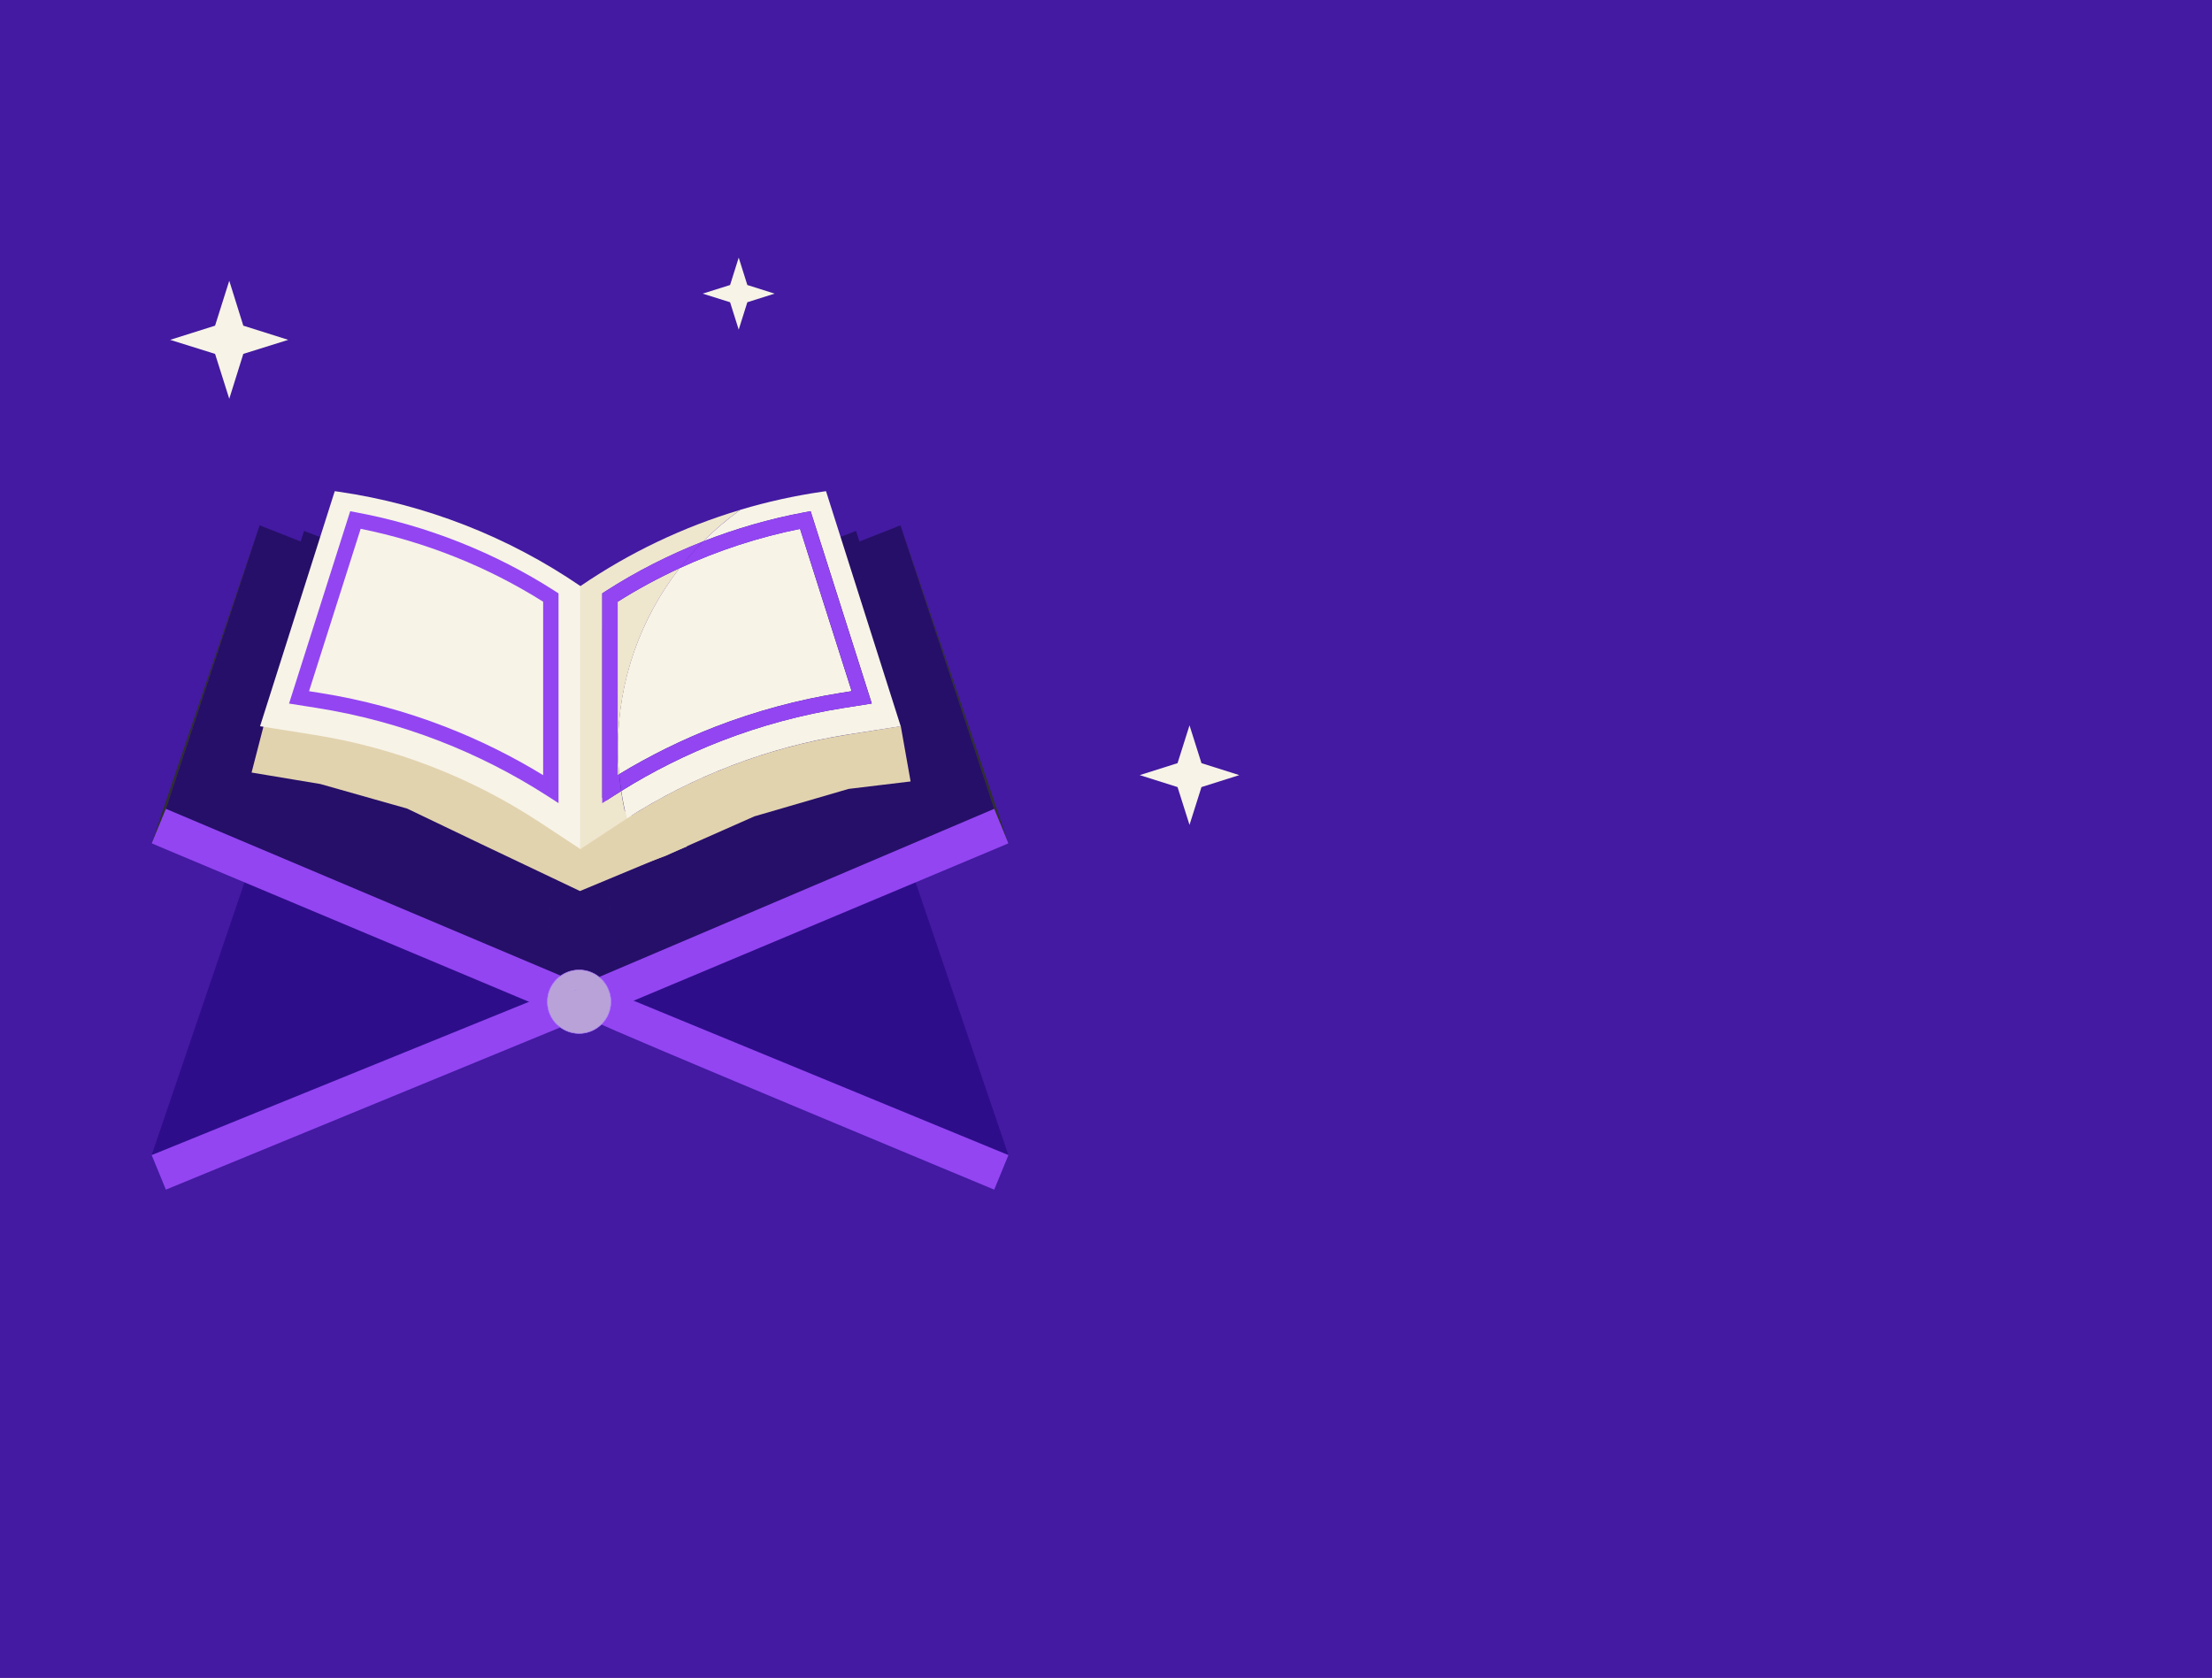<?xml version="1.0" encoding="utf-8"?>
<svg id="master-artboard" viewBox="0 0 1590.308 1206.634" version="1.1" xmlns="http://www.w3.org/2000/svg" x="0px" y="0px" enable-background="new 0 0 1700 1400" width="1590.308px" height="1206.634px"><rect x="0" y="0" width="1590.308" height="1206.634" fill="#808080" stroke="none"/><rect id="ee-background" x="0" y="0" width="1590.308" height="1206.634" style="fill: white; fill-opacity: 0; pointer-events: none;"/>
<g transform="matrix(6.033, 0, 0, 6.033, -3518.63, 26.293)"><g id="g-3" transform="matrix(1, 0, 0, 1, 0, 0)">
	<g id="g-4">
		<path class="st0" d="M 651.642 69.629 C 679.242 69.629 705.938 84.511 705.938 112.111 C 705.938 139.711 678.168 156.024 655.58 153.876 C 632.992 151.728 603.432 151.167 603.432 123.567 C 603.432 95.967 624.042 69.629 651.642 69.629 Z" style="fill: rgb(0, 0, 0); fill-opacity: 0.43; stroke: rgb(12, 9, 17); stroke-width: 0;"/>
	</g>
</g></g><path d="M 524.986 716.774" style="fill: rgb(0, 0, 0); fill-opacity: 0.43; stroke: rgb(12, 9, 17); stroke-opacity: 1; stroke-width: 0; paint-order: stroke;" transform="matrix(1, 0, 0, 1, -2.16, -41.04)"/><g transform="matrix(0.571, 0, 0, 0.571, -105.952, 188.998)"><g transform="matrix(0.922, 0, 0, 0.922, 133.395, 54.927)"><g transform="matrix(1, 0, 0, 1, 0, 0)"><g transform="matrix(1, 0, 0, 1, 0, 0)"><g transform="matrix(1, 0, 0, 1, 0, 0)"><g transform="matrix(1, 0, 0, 1, 0, 0)"><path d="M -7.619 -460.926 L 3191.003 -439.625 L 3212.303 1912.74 L -3.809 1918.065 L -7.619 -460.926 Z" fill="#E2D3AF" transform="matrix(1, 0, 0, 1, 0, 0)" style="fill: rgb(67, 26, 161);"/><g transform="matrix(1, 0, 0, 1, -1.298, -0.324)">
			<path d="M 1287.6 726.3 L 412.4 726.3 L 265 1159.6 L 850 957 L 1435 1159.6 L 1287.6 726.3 Z" fill="#2F302A" style="fill: rgb(46, 13, 138);"/>
			<g>
				<path d="M 265 733.8 L 265 733.8 L 265 733.8 Z" fill="none"/>
				<path d="M 1435 733.8 L 1435 733.8 L 1435 733.8 Z" fill="none"/>
				<path d="M 412.4 299.4 L 284.4 686.6 L 265 733.8 L 265 733.8 L 265 733.8 L 798.9 937.5 L 839.8 467.5 L 412.4 299.4 Z" fill="#E9A400" style="fill: rgb(38, 15, 104);"/>
				<path d="M 1435 733.8 L 1435 733.8 L 1415.6 686.6 L 1287.6 299.4 L 1287.6 299.4 L 860.2 467.5 L 901.1 937.5 L 1435 733.8 Z" fill="#E9A400" style="fill: rgb(38, 15, 104);"/>
				<path d="M 839.8 467.5 L 798.9 937.5 L 850 957 L 901.1 937.5 L 860.2 467.5 L 839.8 467.5 Z" fill="#F56E44" style="fill: rgb(38, 15, 104);"/>
				<path d="M 1435 733.8 L 1287.6 299.4 L 1415.6 686.6 L 1435 733.8 Z" fill="#2F302A"/>
				<path d="M 412.4 299.4 L 265 733.8 L 284.4 686.6 L 412.4 299.4 Z" fill="#2F302A"/>
			</g>
			<g>
				<path fill="#955B3B" d="M 805.477 939.966 L 265 1159.6 L 284.4 1206.8 L 822.79 985.307 C 810.59 973.407 807.777 957.766 805.477 939.966 Z" style="fill: rgb(147, 69, 242);"/>
				<path fill="#955B3B" d="M 906.334 955.754 L 1435 733.8 L 1415.6 686.6 L 876.69 916.032 C 886.59 929.132 891.272 931.713 891.272 949.413 C 891.272 949.913 906.334 955.254 906.334 955.754 Z" style="fill: rgb(147, 69, 242);"/>
				
			<path style="fill: rgb(147, 69, 242); fill-opacity: 1; stroke: rgb(0, 0, 0); stroke-opacity: 1; stroke-width: 0; paint-order: fill;"/></g>
			<g>
				<path fill="#955B3B" d="M 891.422 935.63 L 1435 1159.6 L 1415.6 1206.8 C 1415.6 1206.8 872.311 980.719 878.697 980.719 C 890.897 968.819 889.122 953.43 891.422 935.63 Z" style="fill: rgb(147, 69, 242);"/>
				<path fill="#955B3B" d="M 794.645 956.245 L 265 733.8 L 284.4 686.6 L 823.5 914.49 C 813.6 927.59 805.825 934.237 805.825 951.937 C 805.825 952.437 794.645 955.745 794.645 956.245 Z" style="fill: rgb(147, 69, 242);"/>
				
			</g>
			<g transform="matrix(0.783, 0, 0, 0.783, 183.197, 208.821)">
				<g>
					<path fill="#955B3B" d="M 850 891.3 C 819.4 891.3 794.6 916.1 794.6 946.7 C 794.6 977.3 819.4 1002.1 850 1002.1 C 880.6 1002.1 905.4 977.3 905.4 946.7 C 905.4 916.1 880.6 891.3 850 891.3 Z M 872.1 959.9 C 872.1 972.1 862.2 982 850 982 C 837.8 982 827.9 972.1 827.9 959.9 L 827.9 948.2 C 827.9 936 837.8 926.1 850 926.1 C 862.2 926.1 872.1 936 872.1 948.2 L 872.1 959.9 Z" style="stroke: rgb(178, 128, 255); fill: rgb(185, 162, 216);"/>
					
					
				<path fill="#F7F3E7" d="M 850 937.8 C 837.8 937.8 827.9 947.7 827.9 959.9 C 827.9 972.1 837.8 982 850 982 C 862.2 982 872.1 972.1 872.1 959.9 C 872.1 947.7 862.2 937.8 850 937.8 Z" transform="matrix(1.323, 0, 0, 1.323, -273.547, -315.206)" style="fill: rgb(185, 162, 216);"/></g>
				
				
			</g>
			<path d="M 473.1 307 L 358.7 667.2 L 584.215 738.134 L 807.1 842.36 L 837.6 447.8 L 473.1 307 Z" fill="#1E4F47" style="fill: rgb(38, 15, 104);"/>
			<path d="M 1226.9 307 L 1341.3 667.2 L 892.9 838.3 L 862.4 447.8 L 1226.9 307 Z" fill="#1E4F47" style="fill: rgb(38, 15, 104);"/>
			
			<g transform="matrix(1, 0, 0, 1, 0.902, -5.684341886080802e-14)">
				<path fill="#E2D3AF" d="M 485.5 585.4 L 419.235 576.331 L 399.915 651.173 L 468.024 662.539 L 553.942 686.866 L 627.476 722.111 L 725.141 768.567 L 831.41 724.271 L 794.4 705.1 C 701.2 643.7 595.8 602.9 485.5 585.4 Z" transform="matrix(1.379, 0, 0, 1.379, -150.954, -260.931)"/>
				
				<path fill="#F7F3E7" d="M 850 382.6 C 751 314.8 637.8 270.6 519.1 253.4 L 514.1 252.7 L 412.1 573.8 L 485.6 585.5 C 595.9 603 701.2 643.8 794.5 705.3 L 850.1 741.9 L 850 382.6 L 850 382.6 Z"/>
				<g>
					<path fill="#F56E44" d="M 819.7 678.8 L 803.5 668.4 C 757.5 638.8 708.3 613.8 657.3 594 C 603.5 573.1 547.3 558 490.3 548.9 L 451.7 542.8 L 535.2 280.1 L 544.3 281.8 C 639.7 299.6 733.3 336.7 814.9 389.2 L 819.7 392.3 L 819.7 678.8 L 819.7 678.8 Z M 479 525.9 L 493.5 528.2 C 552 537.5 609.6 553 664.9 574.4 C 711.3 592.4 756.2 614.6 798.7 640.6 L 798.7 403.7 C 723.1 356 637.3 321.7 549.5 304.1 L 479 525.9 Z" style="fill: rgb(147, 69, 242);"/>
				</g>
			<path style="fill: rgb(226, 211, 175); fill-opacity: 1; stroke: rgb(0, 0, 0); stroke-opacity: 1; stroke-width: 0; paint-order: fill;"/><path d="M 1093.237 726.429 L 1093.237 726.429" style="fill: rgb(226, 211, 175); fill-opacity: 1; stroke: rgb(0, 0, 0); stroke-opacity: 1; stroke-width: 0; paint-order: fill;"/><path style="fill: rgb(226, 211, 175); fill-opacity: 1; stroke: rgb(0, 0, 0); stroke-opacity: 1; stroke-width: 0; paint-order: fill;"/></g>
			<path fill="#E2D3AF" d="M 1214.5 585.4 L 1288 573.7 L 1301.4 649.2 L 1216.761 659.389 L 1088.068 696.9 L 991.314 739.715 L 966.897 750.869 L 850.017 793.587 L 850 741.8 L 905.6 705.2 C 998.8 643.7 1104.2 602.9 1214.5 585.4 Z"/>
			
			<g>
				<path fill="#F7F3E7" d="M 1206.4 528.2 L 1220.9 525.9 L 1150.4 304.2 C 1094 315.5 1038.4 333.7 985.8 357.9 C 933.1 425.6 901.6 510.7 901.6 603.2 C 901.6 615.4 902.2 627.5 903.2 639.4 C 945.1 614 989.3 592.2 1034.8 574.5 C 1090.3 553.1 1147.9 537.5 1206.4 528.2 Z"/>
				<path fill="#EFE6CE" d="M 985.9 357.9 C 956.6 371.4 928.3 386.7 901.3 403.8 L 901.3 640.7 C 902 640.3 902.7 639.8 903.4 639.4 C 902.3 627.5 901.8 615.4 901.8 603.2 C 901.8 510.7 933.2 425.6 985.9 357.9 Z"/>
				<path fill="#EFE6CE" d="M 896.5 668.4 L 880.3 678.8 L 880.3 392.3 L 885.1 389.2 C 926.7 362.4 971.5 339.7 1018 321.4 C 1033.7 305.6 1050.7 291.1 1068.9 278.2 C 991.2 301.4 917.3 336.6 850 382.7 L 850 382.7 L 850 741.9 L 905.6 705.3 C 908.3 703.5 911 701.8 913.6 700.1 C 910.5 687.8 908 675.2 906.1 662.4 C 902.9 664.3 899.7 666.3 896.5 668.4 Z"/>
				<path fill="#F7F3E7" d="M 1287.9 573.8 L 1185.9 252.7 L 1180.9 253.4 C 1142.9 258.9 1105.5 267.2 1069 278.1 C 1050.9 291.1 1033.8 305.6 1018.1 321.3 C 1062.7 303.8 1109 290.4 1155.8 281.7 L 1164.9 280 L 1248.4 542.7 L 1209.8 548.8 C 1152.8 557.8 1096.6 573 1042.8 593.9 C 995.4 612.3 949.5 635.2 906.3 662.2 C 908.2 675 910.7 687.5 913.8 699.9 C 1005.1 641.4 1107.5 602.3 1214.6 585.3 L 1287.9 573.8 Z"/>
				<path fill="#955B3B" d="M 880.3 392.3 L 880.3 678.9 L 896.5 668.5 C 899.7 666.4 902.9 664.4 906.2 662.4 C 905.1 654.8 904.2 647.2 903.5 639.4 C 902.8 639.8 902.1 640.2 901.4 640.7 L 901.4 403.7 C 928.4 386.6 956.8 371.3 986 357.8 C 996 345 1006.7 332.8 1018.1 321.3 C 971.6 339.6 926.8 362.3 885.2 389.1 L 880.3 392.3 Z" style="fill: rgb(147, 69, 242);"/>
				<path fill="#F56E44" d="M 1150.5 304.2 L 1221 525.9 L 1206.5 528.2 C 1148 537.5 1090.4 553 1035.1 574.4 C 989.5 592.1 945.3 613.9 903.5 639.3 C 904.2 647 905.1 654.7 906.2 662.3 C 949.4 635.4 995.3 612.4 1042.7 594 C 1096.5 573.1 1152.7 558 1209.7 548.9 L 1248.3 542.8 L 1164.8 280.1 L 1155.7 281.8 C 1109 290.5 1062.7 303.9 1018 321.4 C 1006.6 332.9 995.8 345.1 985.9 357.9 C 1038.5 333.7 1094.1 315.5 1150.5 304.2 Z" style="fill: rgb(147, 69, 242);"/>
			</g>
		<path style="fill: rgb(30, 79, 71); fill-opacity: 1; stroke: rgb(0, 0, 0); stroke-opacity: 1; stroke-width: 0; paint-order: fill;"/><path style="fill: rgb(226, 211, 175); fill-opacity: 1; stroke: rgb(0, 0, 0); stroke-opacity: 1; stroke-width: 0; paint-order: fill;"/></g></g></g></g></g></g></g><path d="M 382.3 193.2 L 392.4 225.5 L 424.7 235.7 L 392.4 245.8 L 382.3 278.1 L 372.1 245.8 L 339.8 235.7 L 372.1 225.5 Z" fill="#F7F3E7" transform="matrix(1, 0, 0, 1, -217.474, 8.697)"/><path d="M 1402.5 338.1 L 1411.1 365.3 L 1438.3 373.9 L 1411.1 382.5 L 1402.5 409.7 L 1393.9 382.5 L 1366.7 373.9 L 1393.9 365.3 Z" fill="#F7F3E7" transform="matrix(1, 0, 0, 1, -547.307, 183.523)"/><path d="M 918.8 253.9 L 925 273.6 L 944.6 279.8 L 925 286 L 918.8 305.7 L 912.6 286 L 892.9 279.8 L 912.6 273.6 Z" fill="#F7F3E7" transform="matrix(1, 0, 0, 1, -387.708, -68.639)"/>
</svg>